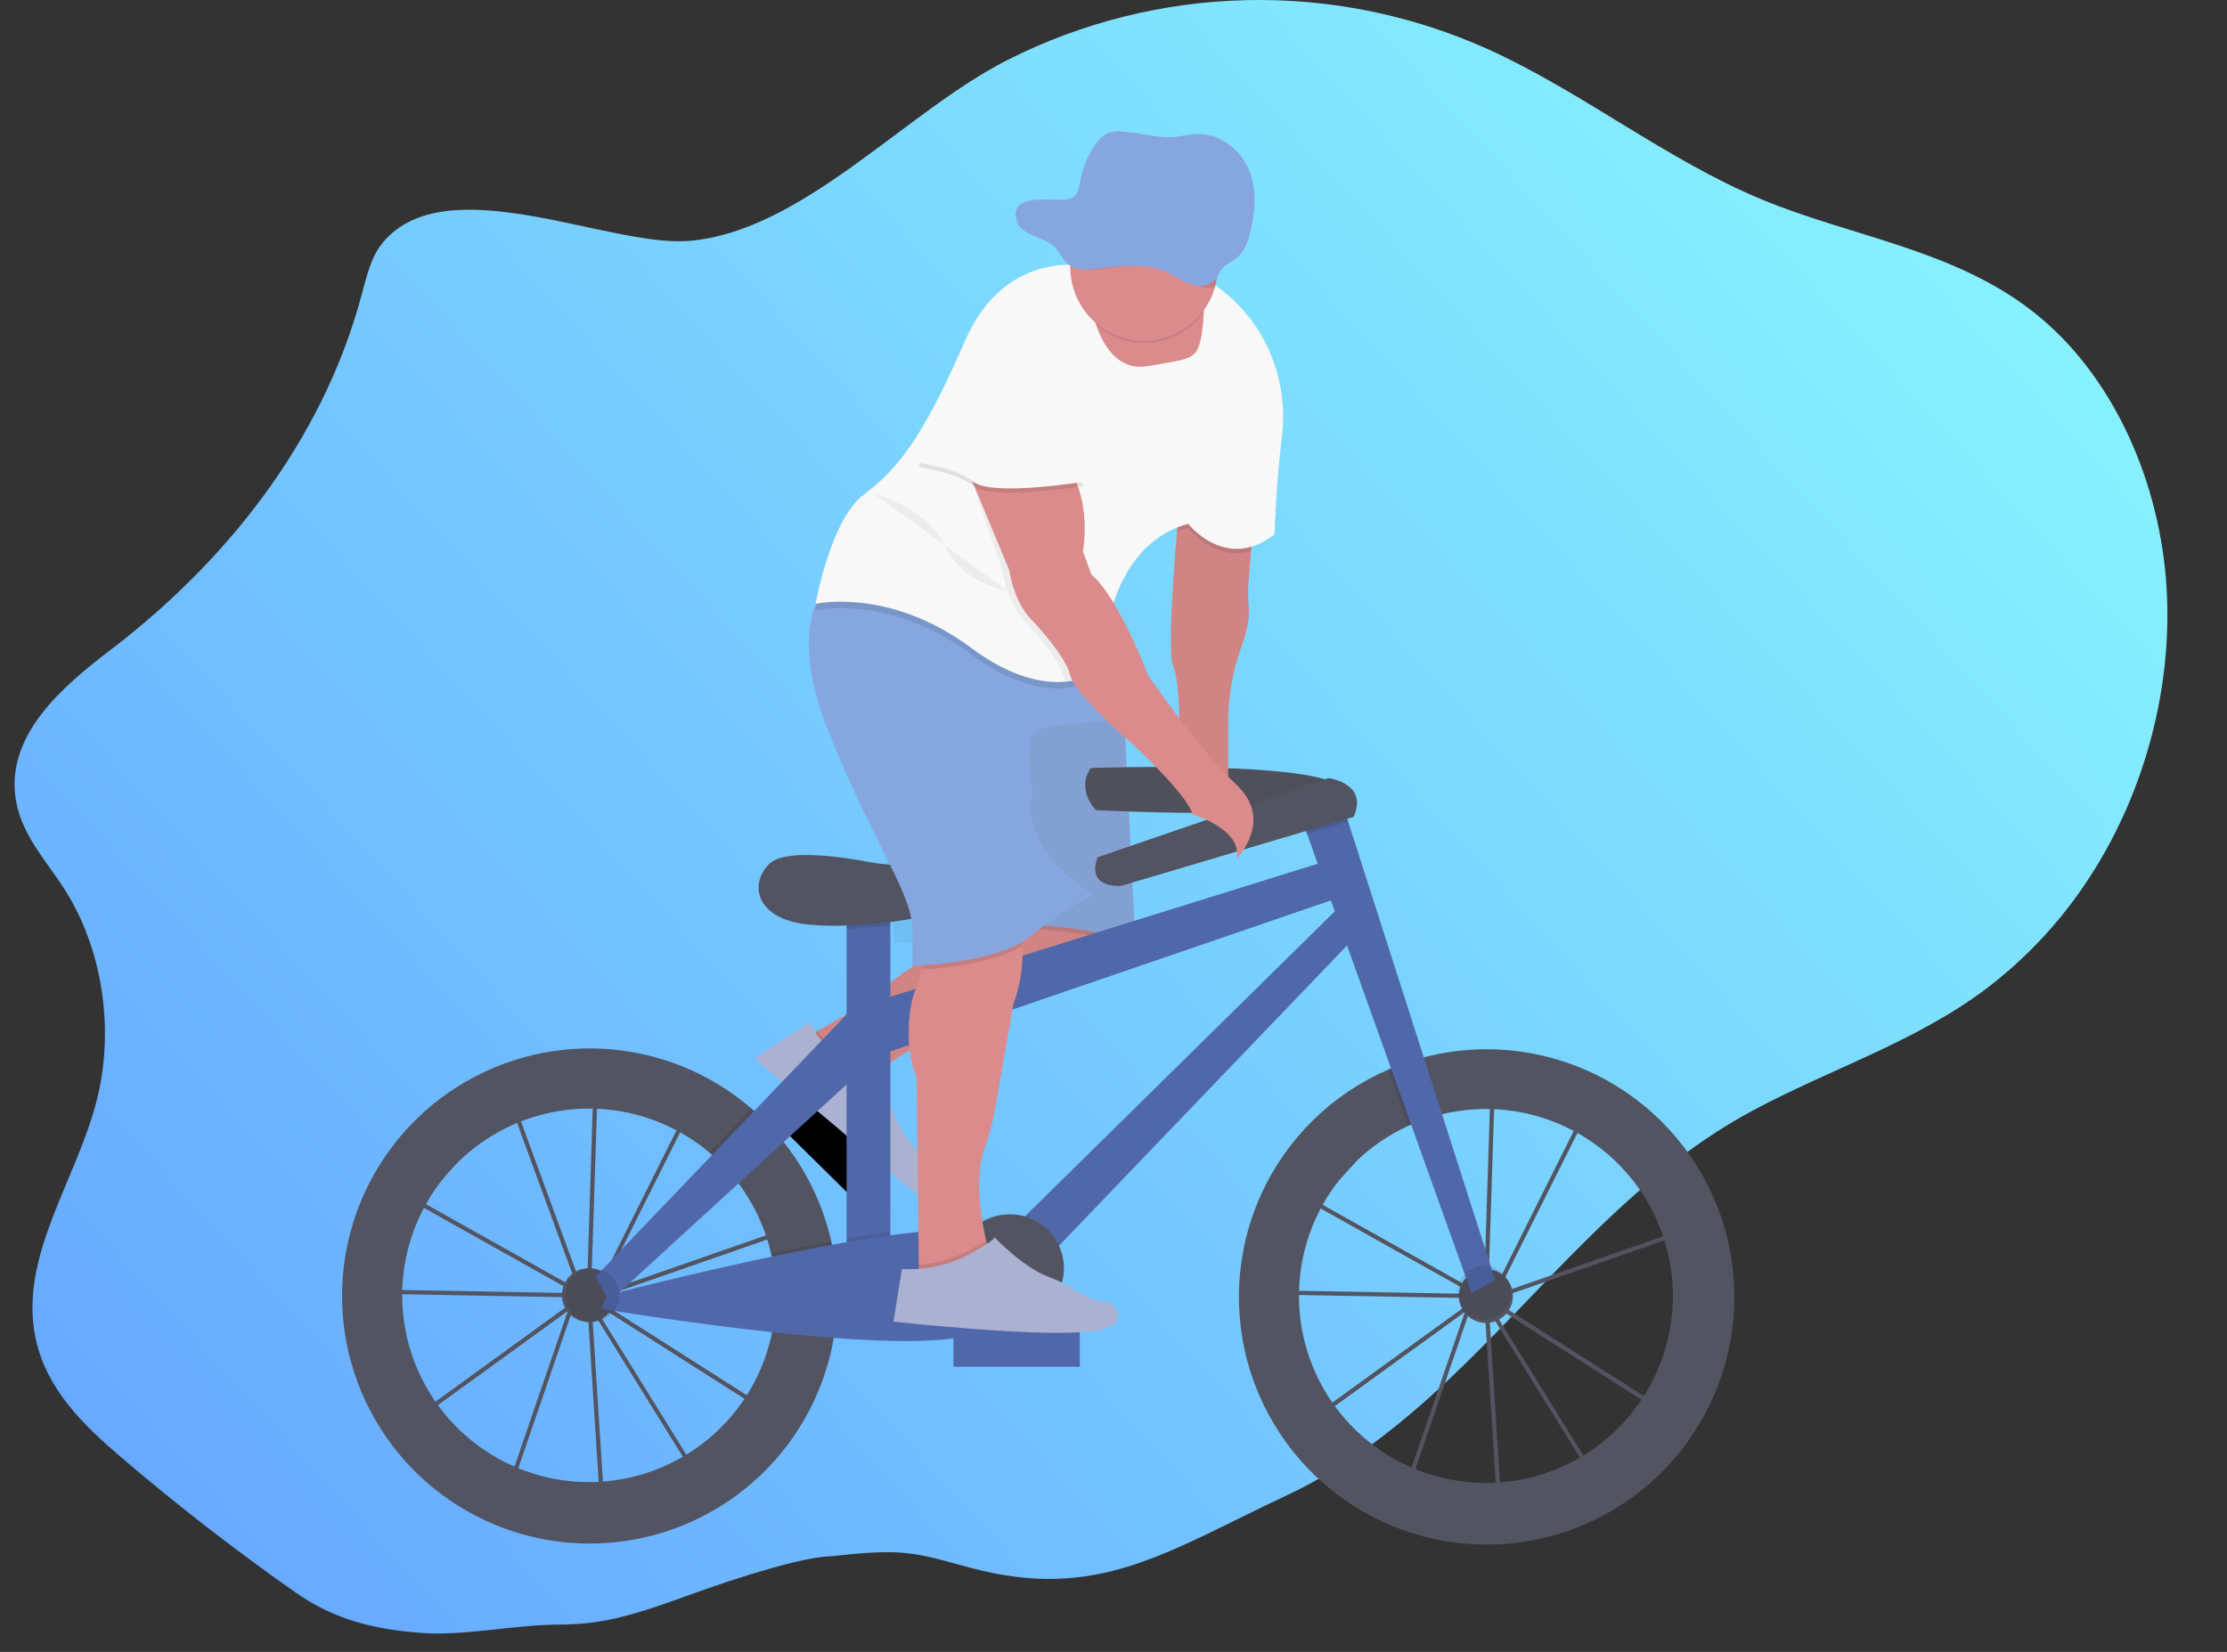 <svg width="1058" height="785" viewBox="0 0 1058 785" fill="none" xmlns="http://www.w3.org/2000/svg">
<rect x="0" y="0" width="1058" height="785" fill="#333333" stroke="none"/>
<g id="bicycle 1" clip-path="url(#clip0)">
<path id="Vector" d="M181.73 115.43C176.25 122.08 174.14 131.43 171.78 140.22C152.78 211.06 105.96 268.04 52.64 308.74C30.06 325.98 2.57 349.1 7.51 380.01C10.17 396.61 21.84 408.83 30.51 422.35C48.7 450.66 54.6 489.14 45.93 523.03C36.07 561.59 8.51 597.57 17.04 636.56C22.3 660.56 40.16 677.64 57.33 692.32C84.117 715.207 111.757 736.647 140.25 756.64C159.35 770.04 178.24 774.3 200.5 776C220.1 777.5 245.491 772 265.5 772C284.5 772 298.5 768.5 324.5 759C355.026 747.846 383.5 739.5 395.5 739.5C430 735.5 435.36 738.08 461 745C521.5 761.24 553.93 737.55 611.5 710.5C699.81 669 745.48 574.95 831.86 528.19C869 508.08 909.4 495.6 943.79 469.7C963.165 454.953 979.815 436.936 992.99 416.46C1018.99 376.35 1033.05 325.21 1028.99 275.15C1024.93 225.09 1002.18 176.85 966.45 148.59C928.2 118.34 879.89 112.69 836.37 94.53C791.43 75.77 751.45 43.53 706.94 23.4C670.924 7.157 631.728 -0.817 592.228 0.064C552.728 0.944 513.926 10.657 478.67 28.49C430.23 52.99 381.13 110.15 327.18 114.49C288.74 117.49 211.75 79.01 181.73 115.43Z" fill="url(#paint0_linear)"/>
<g id="rueda-left">
<path id="Vector_2" d="M285.23 716.99L278.96 619.05L278.83 618.84L272.51 621.04L243.43 705.89L197.18 673.1L270.85 619.69L270.92 619.48L271.34 619.33L276.09 615.88L198.85 572.57L179.93 593.37L182.93 612.87L271.75 614.49V616.49L181.27 614.87L177.85 592.73L203.75 564.27L242.5 519.07L243.19 520.94L251.39 511.94L281.85 517.4V516.19L283.85 516.25V517.76L329.21 525.88L286.92 610.49L280.75 614.96V615.46V616.02L378.55 581.94L366.94 673.15L283.94 620.28L281.02 618.64L329.96 697.52L285.23 716.99ZM281.23 622.65L287.08 714.03L327.13 696.65L281.23 622.65ZM200.65 673.08L242.44 702.71L269.78 622.97L200.65 673.08ZM282.97 617.42L285.06 618.59L365.41 669.79L376.21 584.92L282.97 617.42ZM275.87 610.22L278.38 614.27L278.82 613.95L281.82 519.42L252.08 514.1L243.92 523.1L275.87 610.22ZM200.45 571.16L275.29 613.16L273.99 611.03L242.41 524.76L205.22 565.63L200.45 571.16ZM283.85 519.77L280.85 612.49L285.37 609.21L326.28 527.39L283.85 519.77Z" fill="#535461"/>
<path id="Vector_3" d="M394.92 589.95C390.91 572.131 382.79 555.495 371.21 541.37C366.911 536.121 362.171 531.25 357.04 526.81C337.314 509.779 312.491 499.779 286.467 498.381C260.443 496.983 234.692 504.265 213.254 519.085C191.816 533.904 175.906 555.422 168.02 580.262C160.134 605.102 160.719 631.857 169.683 656.328C178.647 680.799 195.482 701.601 217.547 715.47C239.612 729.339 265.657 735.488 291.595 732.954C317.533 730.42 341.895 719.345 360.858 701.468C379.822 683.591 392.312 659.923 396.37 634.18C397.314 628.119 397.789 621.994 397.79 615.86C397.797 607.144 396.834 598.454 394.92 589.95ZM279.73 704.3C261.498 704.281 243.714 698.647 228.797 688.164C213.879 677.682 202.552 662.859 196.356 645.712C190.16 628.565 189.395 609.926 194.165 592.329C198.935 574.732 209.009 559.031 223.018 547.361C237.026 535.692 254.288 528.619 272.457 527.106C290.627 525.593 308.821 529.712 324.567 538.904C340.312 548.096 352.845 561.914 360.46 578.48C368.076 595.045 370.405 613.554 367.13 631.49C363.38 651.933 352.58 670.414 336.611 683.718C320.642 697.021 300.514 704.304 279.73 704.3V704.3Z" fill="#535461"/>
<path id="Vector_4" d="M279.73 628.27C286.805 628.27 292.54 622.535 292.54 615.46C292.54 608.385 286.805 602.65 279.73 602.65C272.655 602.65 266.92 608.385 266.92 615.46C266.92 622.535 272.655 628.27 279.73 628.27Z" fill="#535461"/>
</g>
<g id="rueda-right">
<path id="Vector_5" d="M711.42 717.39L705.16 619.49L705.03 619.28L698.71 621.48L669.62 706.29L623.37 673.49L697.06 620.08L697.13 619.87L697.55 619.72L702.3 616.27L625.06 572.96L606.13 593.76L609.13 613.26L697.93 614.84V616.84L607.45 615.22L604.05 593.11L629.94 564.66L668.66 519.49L669.35 521.36L677.55 512.36L708.09 517.83V516.62L710.09 516.68V518.19L755.45 526.31L713.12 610.96L706.95 615.43V615.93V616.49L804.76 582.41L793.15 673.62L710.15 620.75L707.23 619.11L756.17 698L711.42 717.39ZM707.42 623.05L713.27 714.43L753.32 697.05L707.42 623.05ZM626.85 673.49L668.64 703.12L695.98 623.38L626.85 673.49ZM709.17 617.83L711.26 619L791.61 670.2L802.41 585.33L709.17 617.83ZM702.07 610.63L704.58 614.68L705.02 614.36L708.02 519.83L678.28 514.49L670.12 523.49L702.07 610.63ZM626.68 571.58L701.52 613.58L700.22 611.45L668.64 525.18L631.44 566.06L626.68 571.58ZM710.05 520.19L707.05 612.88L711.57 609.6L752.48 527.78L710.05 520.19Z" fill="#535461"/>
<path id="Vector_6" d="M706.33 498.61C695.717 498.598 685.15 500.024 674.92 502.85C669.644 504.305 664.477 506.133 659.46 508.32C632.73 519.907 611.247 540.997 599.167 567.508C587.087 594.019 585.269 624.069 594.065 651.843C602.86 679.618 621.644 703.143 646.782 717.869C671.921 732.594 701.627 737.473 730.155 731.562C758.682 725.65 784.004 709.369 801.221 685.867C818.438 662.365 826.327 633.312 823.362 604.33C820.396 575.348 806.787 548.495 785.168 528.966C763.548 509.438 735.454 498.622 706.32 498.61H706.33ZM705.93 704.7C685.649 704.692 665.981 697.746 650.192 685.017C634.404 672.288 623.445 654.541 619.135 634.723C614.825 614.905 617.424 594.209 626.501 576.073C635.577 557.936 650.584 543.45 669.03 535.02C673.722 532.872 678.594 531.142 683.59 529.85C695.802 526.68 708.549 526.147 720.984 528.287C733.418 530.427 745.253 535.191 755.703 542.261C766.153 549.332 774.977 558.547 781.588 569.293C788.199 580.039 792.446 592.069 794.046 604.585C795.646 617.1 794.562 629.812 790.866 641.875C787.17 653.939 780.948 665.077 772.613 674.548C764.277 684.02 754.02 691.608 742.524 696.806C731.028 702.005 718.557 704.696 705.94 704.7H705.93Z" fill="#535461"/>
<path id="Vector_7" d="M705.93 628.67C713.005 628.67 718.74 622.935 718.74 615.86C718.74 608.785 713.005 603.05 705.93 603.05C698.855 603.05 693.12 608.785 693.12 615.86C693.12 622.935 698.855 628.67 705.93 628.67Z" fill="#535461"/>
</g>
<g id="body-bike">
<path id="Vector_8" d="M417 554.303L374.293 512.159L360.947 525.683L403.654 567.827L417 554.303Z" fill="black"/>
<path id="Vector_9" d="M384.48 491.99C384.48 491.99 409.27 478.91 418.85 470.49C424.617 465.444 430.818 460.917 437.38 456.96L468.48 438.03L533.48 433.03L536.48 444.03C536.48 444.03 541.48 460.03 491.48 474.03C441.48 488.03 416.48 510.03 416.48 510.03C416.48 510.03 384.48 520.99 384.48 491.99Z" fill="#DB8B8B"/>
<path id="Vector_10" opacity="0.1" d="M419.13 507.86C417.36 509.21 416.48 509.99 416.48 509.99C416.48 509.99 384.48 520.99 384.48 491.99C384.48 491.99 386.03 491.17 388.48 489.8C390.955 493.831 394.423 497.16 398.551 499.469C402.679 501.778 407.33 502.99 412.06 502.99H415.45L419.13 507.86Z" fill="black"/>
<path id="Vector_11" opacity="0.05" d="M535.54 449.55C532.76 455.44 523.17 465.12 491.48 473.99C450.87 485.36 426.75 501.99 419.13 507.86C417.36 509.21 416.48 509.99 416.48 509.99C416.48 509.99 384.48 520.99 384.48 491.99C384.48 491.99 386.03 491.17 388.48 489.8C395.91 485.73 411.64 476.8 418.82 470.45C424.586 465.403 430.787 460.875 437.35 456.92L468.45 437.99L480.03 437.1L533.45 432.99L536.45 443.99C536.45 443.99 537.15 446.14 535.54 449.55Z" fill="black"/>
<path id="Vector_12" d="M384.98 485.49L358.48 502.99L436.08 567.99C436.08 567.99 447.48 560.99 441.48 552.99C441.48 552.99 421.48 535.99 420.48 511.99L414.48 503.99H411.09C405.358 503.991 399.767 502.211 395.089 498.897C390.412 495.583 386.88 490.898 384.98 485.49V485.49Z" fill="#ABB1D1"/>
<path id="Vector_13" opacity="0.1" d="M535.54 449.55C519.54 441.82 480.48 440.99 480.48 440.99L480.06 437.1L533.48 432.99L536.48 443.99C536.48 443.99 537.15 446.14 535.54 449.55Z" fill="black"/>
<path id="Vector_14" d="M480.48 438.99C480.48 438.99 527.48 439.99 539.48 449.99L533.48 328.99H468.48L480.48 438.99Z" fill="#83A0D3"/>
<path id="Vector_15" opacity="0.05" d="M425 448C425 448 472 449 484 459L478 338H413L425 448Z" fill="black"/>
<path id="Vector_16" d="M518.24 364.95C518.24 364.95 635.89 360.95 638.29 376.16C640.69 391.37 520.64 384.96 520.64 384.96C520.64 384.96 511.04 375.35 518.24 364.95Z" fill="#535461"/>
<path id="Vector_17" opacity="0.05" d="M518.24 364.95C518.24 364.95 635.89 360.95 638.29 376.16C640.69 391.37 520.64 384.96 520.64 384.96C520.64 384.96 511.04 375.35 518.24 364.95Z" fill="black"/>
<path id="Vector_18" d="M423 425.78H402.19V606.66H423V425.78Z" fill="#5068A9"/>
<path id="Vector_19" opacity="0.1" d="M423 425.77V439.7C416.08 440.6 409 441.17 402.19 441.39V425.77H423Z" fill="black"/>
<path id="Vector_20" d="M421.44 410.78C418.52 410.554 415.616 410.164 412.74 409.61C401.46 407.45 373.02 402.92 365.37 410.61C355.77 420.21 358.97 437.02 384.58 439.42C410.19 441.82 454.21 435.42 463.02 425.81C463.02 425.77 447.09 412.75 421.44 410.78Z" fill="#535461"/>
<path id="Vector_21" d="M417.4 475.4L635.9 407.37L643.1 424.18L419 501.01L417.4 475.4Z" fill="#5068A9"/>
<path id="Vector_22" d="M482.23 582.65L639.9 427.38L648.7 440.18L498.23 597.05L482.23 582.65Z" fill="#5068A9"/>
<path id="Vector_23" opacity="0.1" d="M683.58 529.85C678.584 531.142 673.712 532.872 669.02 535.02L659.46 508.31C664.477 506.123 669.644 504.295 674.92 502.84L683.58 529.85Z" fill="black"/>
<path id="Vector_24" d="M710.33 608.26L699.13 614.66L620.99 396.33L617.49 386.56L635.9 376.15L640.51 390.53L710.33 608.26Z" fill="#5068A9"/>
<path id="Vector_25" opacity="0.1" d="M640.51 390.53L620.99 396.33L617.49 386.56L635.9 376.15L640.51 390.53Z" fill="black"/>
<path id="Vector_26" d="M521.44 407.37L631.09 369.75C631.09 369.75 650.3 372.15 643.09 388.16L532.65 420.97C532.65 420.97 515.85 422.57 521.44 407.37Z" fill="#535461"/>
<path id="Vector_27" opacity="0.1" d="M397.79 615.86C397.789 621.994 397.314 628.119 396.37 634.18C386.77 633.49 376.85 632.49 367.13 631.49C369.289 619.599 369.021 607.394 366.34 595.61C375.81 593.61 385.48 591.7 394.92 589.97C396.833 598.467 397.795 607.15 397.79 615.86V615.86Z" fill="black"/>
<path id="Vector_28" opacity="0.1" d="M423 585.38V606.65H402.19V588.65C409.39 587.4 416.39 586.29 423 585.38Z" fill="black"/>
<path id="Vector_29" d="M288.54 615.49C288.54 615.49 456.62 571.49 470.22 588.28C483.82 605.07 498.23 627.49 455.85 635.49C413.47 643.49 285.37 621.88 285.37 621.88L288.54 615.49Z" fill="#5068A9"/>
<path id="Vector_30" opacity="0.1" d="M371.21 541.37L349.85 560.92C346.067 556.064 341.791 551.614 337.09 547.64L357.03 526.81C362.164 531.249 366.908 536.12 371.21 541.37V541.37Z" fill="black"/>
<path id="Vector_31" d="M282.94 606.66L408.59 475.4L412.6 505.81L289.34 618.66L282.94 606.66Z" fill="#5068A9"/>
<path id="Vector_32" opacity="0.1" d="M281.34 628.27C288.415 628.27 294.15 622.535 294.15 615.46C294.15 608.385 288.415 602.65 281.34 602.65C274.265 602.65 268.53 608.385 268.53 615.46C268.53 622.535 274.265 628.27 281.34 628.27Z" fill="black"/>
<path id="Vector_33" opacity="0.1" d="M705.13 627.07C712.205 627.07 717.94 621.335 717.94 614.26C717.94 607.185 712.205 601.45 705.13 601.45C698.055 601.45 692.32 607.185 692.32 614.26C692.32 621.335 698.055 627.07 705.13 627.07Z" fill="black"/>
<path id="Vector_34" opacity="0.1" d="M478.22 628.27C492.364 628.27 503.83 616.804 503.83 602.66C503.83 588.516 492.364 577.05 478.22 577.05C464.076 577.05 452.61 588.516 452.61 602.66C452.61 616.804 464.076 628.27 478.22 628.27Z" fill="black"/>
<path id="Vector_35" d="M479.83 628.27C493.974 628.27 505.44 616.804 505.44 602.66C505.44 588.516 493.974 577.05 479.83 577.05C465.686 577.05 454.22 588.516 454.22 602.66C454.22 616.804 465.686 628.27 479.83 628.27Z" fill="#535461"/>
<path id="Vector_36" d="M472.992 600.736L472.984 600.742C469.977 602.991 469.362 607.253 471.611 610.26L491.937 637.441C494.186 640.448 498.448 641.063 501.455 638.814L501.463 638.808C504.471 636.559 505.085 632.297 502.836 629.29L482.51 602.109C480.261 599.102 476 598.487 472.992 600.736Z" fill="#6C63FF"/>
<path id="Vector_37" d="M595.48 246.99L593.1 277.1C592.826 280.914 592.876 284.744 593.25 288.55C593.56 291.92 593.25 297.82 589.95 306.82C585.713 318.317 583.523 330.467 583.48 342.72V376.99L560.48 372.99C560.48 372.99 561.48 324.99 557.48 316.99C553.48 308.99 560.48 237.99 560.48 237.99L595.48 246.99Z" fill="#DB8B8B"/>
<path id="Vector_38" opacity="0.05" d="M594.3 261.91L593.1 277.1C592.83 280.911 592.883 284.738 593.26 288.54C593.57 291.91 593.26 297.81 589.96 306.82C585.723 318.317 583.533 330.467 583.49 342.72V376.99L560.49 372.99C560.49 372.99 561.49 324.99 557.49 316.99C554.66 311.32 557.34 274.05 559.15 252.78C559.9 244.03 560.49 237.99 560.49 237.99L595.49 246.99L594.3 261.91Z" fill="black"/>
<path id="Vector_39" d="M481.5 476.99L472.85 526.19C471.759 532.759 470.086 539.218 467.85 545.49C462.78 559.35 466.02 578.78 468.48 589.38C469.57 594.06 470.48 597.02 470.48 597.02L444.48 611.02L436.48 605.02V601.02L435.48 512.02C429.48 498.02 431.48 477.02 435.48 469.02C436.617 466.392 437.417 463.63 437.86 460.8C439.86 450.08 440.48 435.02 440.48 435.02C440.48 435.02 456.48 408.02 475.48 426.02C482.48 432.65 485.14 441.32 485.7 449.62C486.68 463.83 481.5 476.99 481.5 476.99Z" fill="#DB8B8B"/>
<path id="Vector_40" opacity="0.1" d="M485.7 449.59C471.83 457.83 447.7 460.16 437.86 460.77C439.86 450.05 440.48 434.99 440.48 434.99C440.48 434.99 456.48 407.99 475.48 425.99C482.48 432.62 485.14 441.29 485.7 449.59Z" fill="black"/>
<path id="Vector_41" d="M519.48 424.99C508.846 430.653 498.797 437.352 489.48 444.99C473.48 457.99 433.48 458.99 433.48 458.99V443.99C434.48 425.99 417.48 405.99 394.48 349.99C379.79 314.23 383.86 293.99 388.72 283.99C391.48 278.34 394.48 275.99 394.48 275.99L519.48 299.99L523.95 313.39L533.48 341.99C533.48 341.99 498.48 343.99 492.48 346.99C486.48 349.99 490.48 376.99 490.48 376.99C484.48 404.99 519.48 424.99 519.48 424.99Z" fill="#86A6DF"/>
<path id="Vector_42" opacity="0.1" d="M595.48 246.99L594.3 261.91C576.9 266.91 564.48 250.99 564.48 250.99C562.665 251.477 560.882 252.074 559.14 252.78C559.89 244.03 560.48 237.99 560.48 237.99L595.48 246.99Z" fill="black"/>
<path id="Vector_43" opacity="0.1" d="M523.95 313.39C523.48 318.06 523.48 320.99 523.48 320.99C523.48 320.99 500.48 339.99 461.48 310.99C422.48 281.99 387.48 289.99 387.48 289.99C387.48 289.99 387.89 287.67 388.72 283.99C391.48 278.34 394.48 275.99 394.48 275.99L519.48 299.99L523.95 313.39Z" fill="black"/>
<path id="Vector_44" d="M608.96 207.94C606.35 228.29 605.48 253.94 605.48 253.94C582.48 271.94 564.48 248.94 564.48 248.94C542.76 254.77 532.55 273.78 527.74 290.37C525.164 299.344 523.732 308.607 523.48 317.94C523.48 317.94 517.4 322.94 506.2 323.94C495.61 324.83 480.43 322.07 461.48 307.94C422.48 278.94 387.48 286.94 387.48 286.94C387.48 286.94 394.48 246.94 410.48 234.94C426.48 222.94 438.48 207.94 458.48 161.94C478.48 115.94 519.48 126.94 519.48 126.94C519.48 126.94 521.48 117.94 558.48 126.94C567.492 129.302 575.834 133.721 582.85 139.85C602.64 156.49 612.24 182.3 608.96 207.94Z" fill="#F8F8F8"/>
<path id="Vector_45" d="M571.85 149.49C571.8 150.82 571.69 152.3 571.51 153.95C569.51 171.95 567.51 169.95 545.51 173.95C531.83 176.44 524.72 165.01 521.3 156.01C520.062 152.75 519.128 149.382 518.51 145.95L566.51 137.95C566.51 137.95 572.26 136.34 571.85 149.49Z" fill="#DB8B8B"/>
<path id="Vector_46" opacity="0.05" d="M527.74 290.42C525.164 299.394 523.732 308.657 523.48 317.99C523.48 317.99 517.4 322.99 506.2 323.99C505.884 323.353 505.643 322.682 505.48 321.99C503.48 312.99 488.48 296.99 488.48 296.99C478.48 287.99 476.48 271.99 476.48 271.99L459.98 223.49L454.48 218.99C454.48 218.99 477.48 200.99 497.48 215.99C517.48 230.99 511.48 262.99 511.48 262.99L515.48 273.99C519.63 277.49 523.85 283.66 527.74 290.42Z" fill="black"/>
<path id="Vector_47" d="M457.48 217.99L479.48 270.99C479.48 270.99 481.48 286.99 491.48 295.99C491.48 295.99 506.48 311.99 508.48 320.99C510.48 329.99 538.48 353.99 538.48 353.99C538.48 353.99 564.48 377.99 566.48 386.99C566.48 386.99 590.48 393.99 587.48 407.99C587.48 407.99 605.48 389.99 587.48 372.99C569.48 355.99 545.48 320.99 545.48 320.99C545.48 320.99 531.48 283.99 518.48 272.99L514.48 261.99C514.48 261.99 520.48 229.99 500.48 214.99C480.48 199.99 457.48 217.99 457.48 217.99Z" fill="#DB8B8B"/>
<path id="Vector_48" opacity="0.1" d="M470.48 596.99L444.48 610.99L436.48 604.99V600.99C445.464 600.352 454.193 597.718 462.03 593.28C464.43 591.92 466.69 590.58 468.5 589.4C469.55 594.03 470.48 596.99 470.48 596.99Z" fill="black"/>
<path id="Vector_49" opacity="0.1" d="M500.48 175.99L514.48 230.99C514.48 230.99 471.48 237.99 462.48 230.99C453.48 223.99 436.48 221.99 436.48 221.99C436.48 221.99 454.48 169.99 464.48 163.99C474.48 157.99 500.48 175.99 500.48 175.99Z" fill="black"/>
<path id="Vector_50" d="M500.48 173.99L514.48 228.99C514.48 228.99 471.48 235.99 462.48 228.99C453.48 221.99 436.48 219.99 436.48 219.99C436.48 219.99 454.48 167.99 464.48 161.99C474.48 155.99 500.48 173.99 500.48 173.99Z" fill="#F8F8F8"/>
<path id="Vector_51" opacity="0.1" d="M571.85 148.49C569.049 152.356 565.487 155.609 561.383 158.047C557.278 160.485 552.718 162.058 547.983 162.669C543.248 163.28 538.439 162.915 533.85 161.598C529.261 160.281 524.99 158.039 521.3 155.01C520.062 151.75 519.128 148.382 518.51 144.95L566.51 136.95C566.51 136.95 572.26 135.34 571.85 148.49Z" fill="black"/>
<path id="Vector_52" d="M578.48 126.99C578.48 136.273 574.793 145.175 568.229 151.739C561.665 158.303 552.763 161.99 543.48 161.99C534.197 161.99 525.295 158.303 518.731 151.739C512.168 145.175 508.48 136.273 508.48 126.99C508.48 126.41 508.48 125.83 508.48 125.25C508.711 115.967 512.62 107.157 519.346 100.756C526.073 94.356 535.067 90.889 544.35 91.12C553.633 91.351 562.443 95.26 568.844 101.986C575.245 108.713 578.711 117.707 578.48 126.99V126.99Z" fill="#DB8B8B"/>
<path id="Vector_53" opacity="0.1" d="M578.48 126.99C578.483 130.216 578.039 133.426 577.16 136.53C574.455 137.12 571.633 136.861 569.08 135.79C565.34 134.32 562.13 131.79 558.54 129.97C548.43 124.85 536.4 125.86 525.2 127.55C519.64 128.39 513.33 129.17 508.96 125.63C508.81 125.511 508.666 125.385 508.53 125.25C508.761 115.967 512.67 107.157 519.396 100.756C526.123 94.356 535.117 90.889 544.4 91.12C553.683 91.351 562.493 95.26 568.894 101.986C575.295 108.713 578.761 117.707 578.53 126.99H578.48Z" fill="black"/>
<path id="Vector_54" opacity="0.05" d="M414.98 234.49C414.98 234.49 440.98 241.49 448.98 259.49C456.98 277.49 478.62 280.78 478.62 280.78" fill="black"/>
<path id="Vector_55" d="M512.98 630.49H452.98V649.49H512.98V630.49Z" fill="#5068A9"/>
<path id="Vector_56" d="M461.99 595.23C467.36 592.23 472.07 589.23 472.48 587.99C472.48 587.99 486.03 602.29 498.1 606.73C502.159 608.229 506.044 610.16 509.69 612.49C514.47 615.49 521.29 619.02 527.48 619.02C527.48 619.02 541.48 631.02 514.48 633.02C487.48 635.02 424.48 628.02 424.48 628.02L428.48 603.02C440.167 603.705 451.804 601 461.99 595.23Z" fill="#ABB1D1"/>
</g>
<g id="hat">
<path id="Vector_57" d="M483.16 105.34C485.29 112.02 495.52 112.23 500.77 117.15C503.5 119.71 504.77 123.49 507.77 125.77C511.94 128.95 517.96 128.25 523.27 127.49C533.96 125.97 545.44 125.06 555.08 129.67C558.5 131.3 561.57 133.58 565.14 134.91C568.71 136.24 573.14 136.4 576.04 134.04C578.36 132.15 579.21 129.04 581.31 126.96C582.94 125.32 585.21 124.4 587.07 122.96C591.15 119.88 592.91 114.86 594.07 110.06C596.47 100.18 597.16 89.53 593.07 80.16C588.98 70.79 579.14 63.16 568.4 63.65C565.11 63.8 561.9 64.65 558.62 65.01C550.07 65.88 541.62 63.01 533.04 62.52C530.551 62.217 528.027 62.562 525.71 63.52C523.963 64.491 522.457 65.841 521.3 67.47C517.372 72.615 514.682 78.597 513.44 84.95C512.44 89.74 512.39 94.08 506.52 94.82C499.85 95.7 478.65 91.21 483.16 105.34Z" fill="#86A6DF"/>
</g>
</g>
<defs>
<linearGradient id="paint0_linear" x1="82" y1="785" x2="941" y2="1.59627e-05" gradientUnits="userSpaceOnUse">
<stop stop-color="#A8EDEA"/>
<stop offset="0" stop-color="#66A6FF"/>
<stop offset="1" stop-color="#89F7FE"/>
</linearGradient>
<clipPath id="clip0">
<rect width="1057.7" height="784.98" fill="white"/>
</clipPath>
</defs>
</svg>
